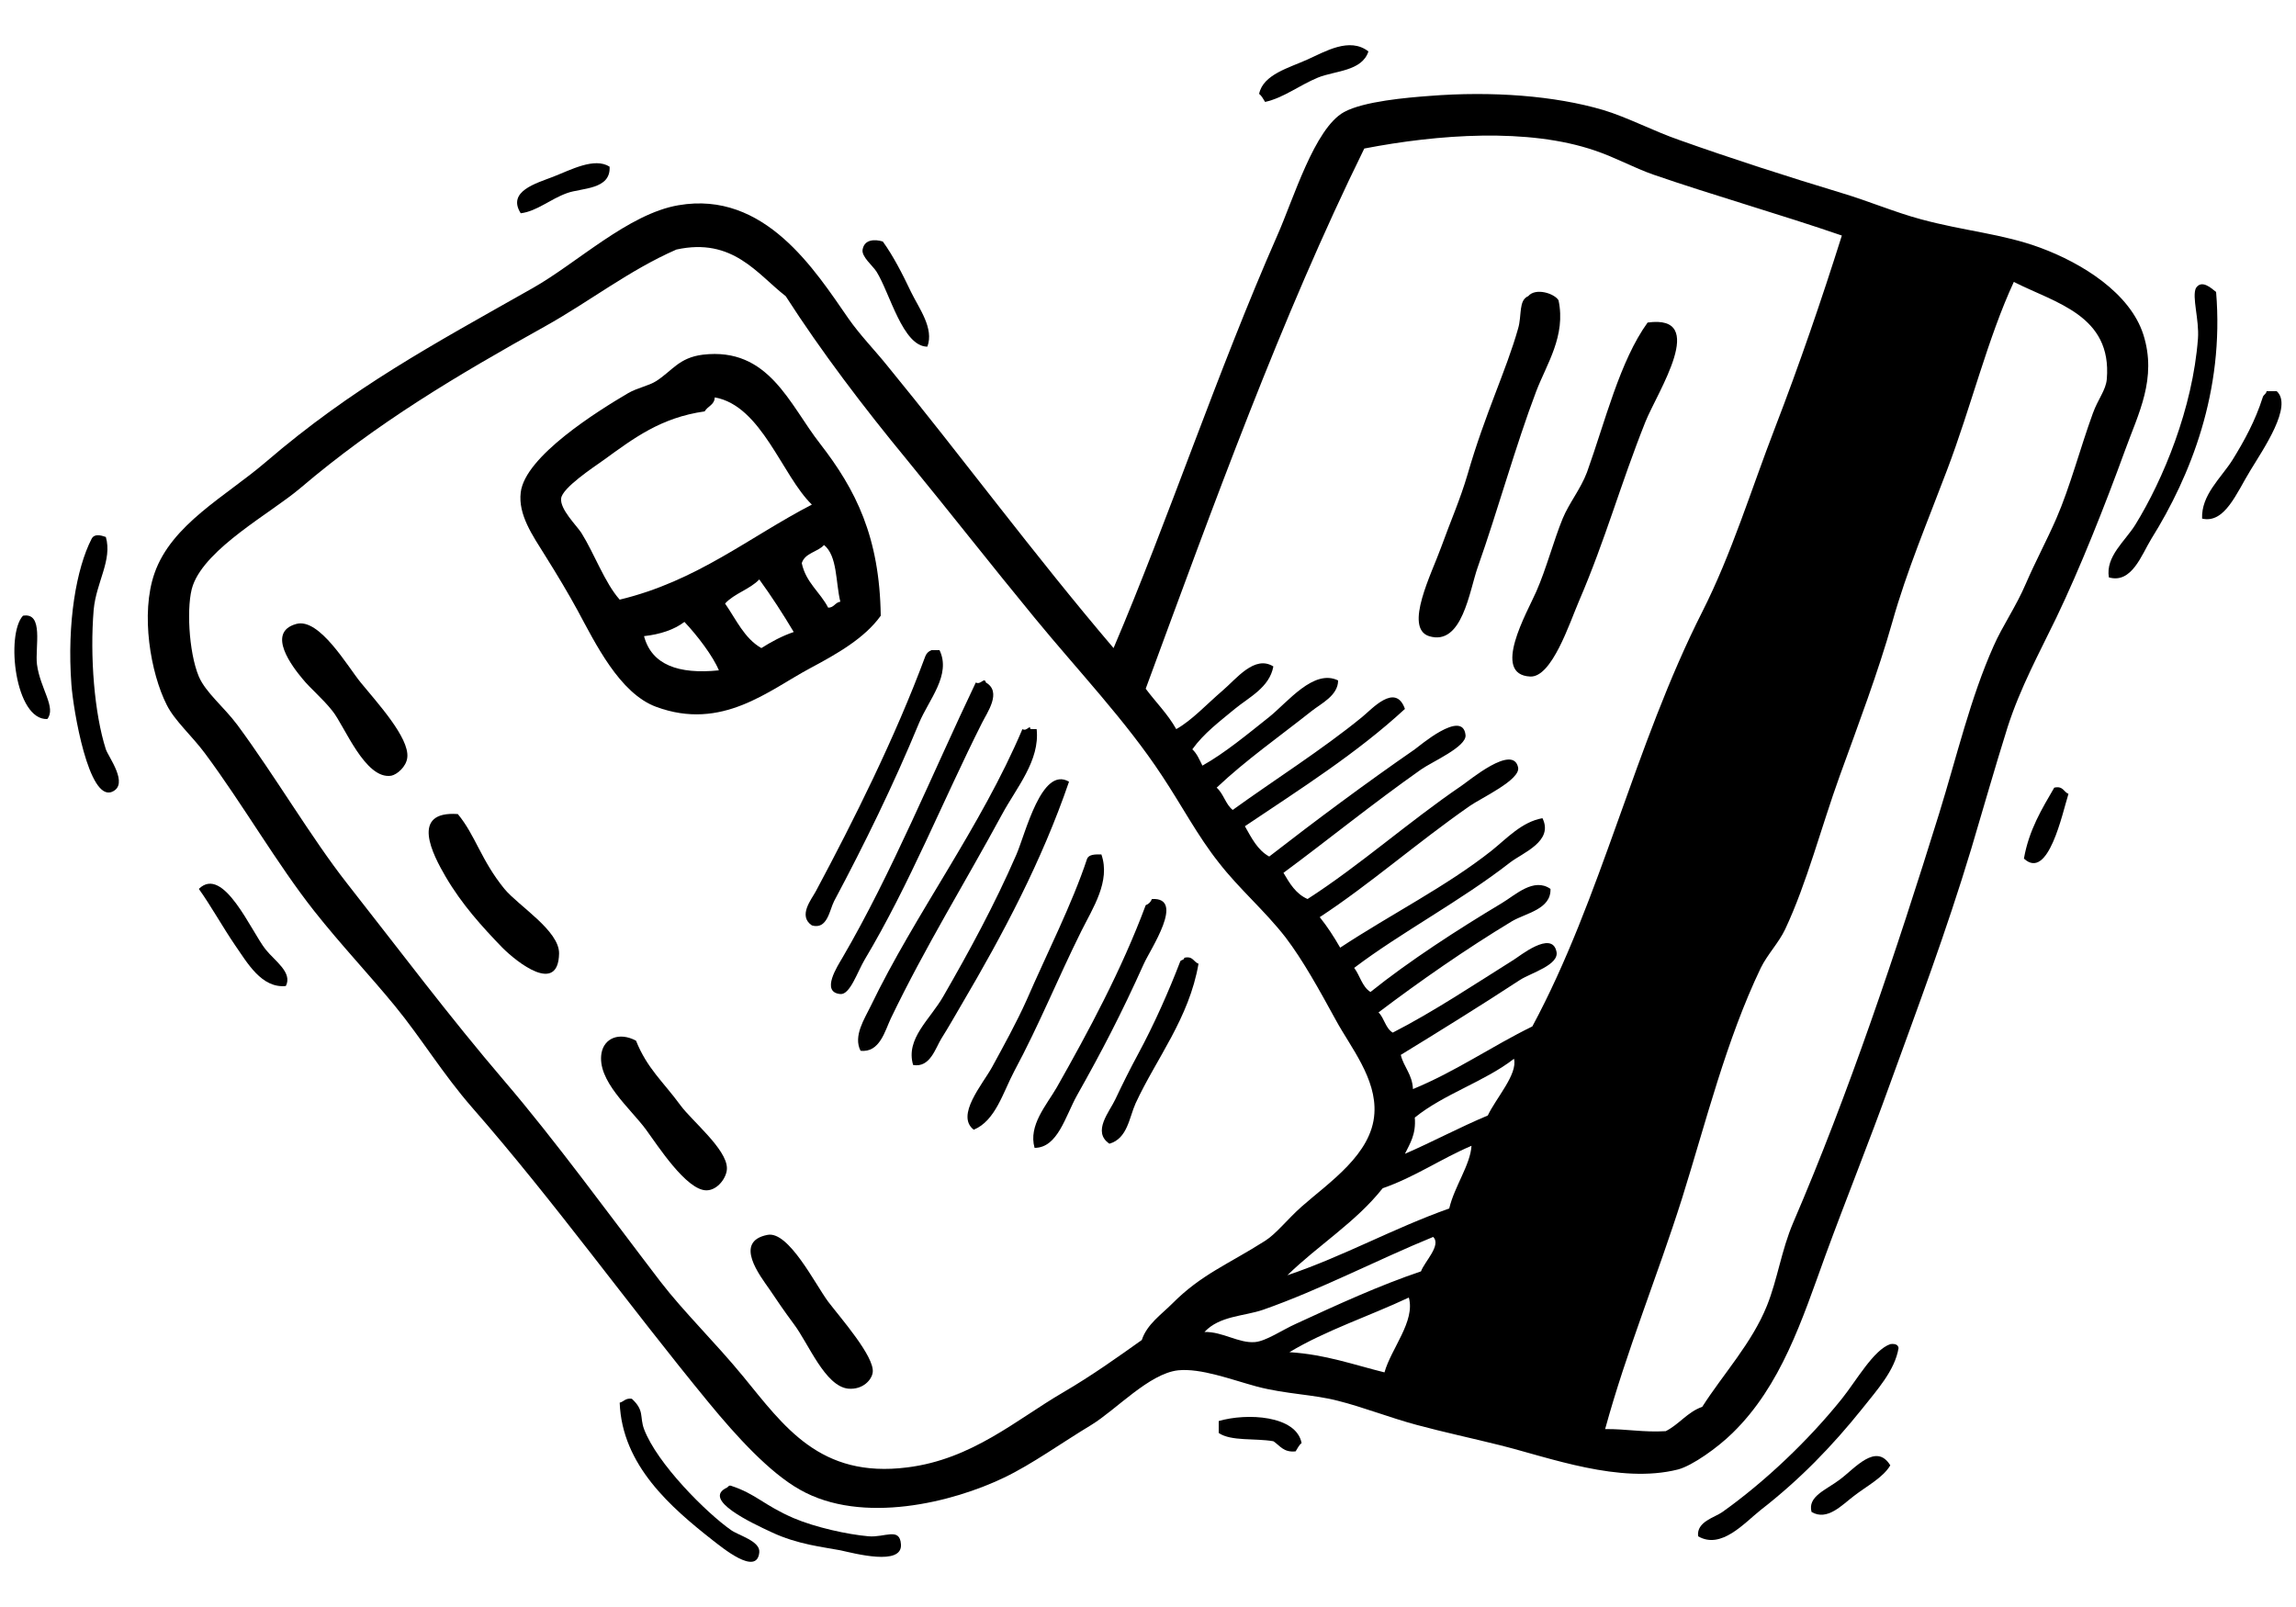 <?xml version="1.0" encoding="UTF-8"?>
<!DOCTYPE svg PUBLIC "-//W3C//DTD SVG 1.1//EN" "http://www.w3.org/Graphics/SVG/1.1/DTD/svg11.dtd">
<!-- Creator: CorelDRAW -->
<svg xmlns="http://www.w3.org/2000/svg" xml:space="preserve" width="100px" height="70px" version="1.1" style="shape-rendering:geometricPrecision; text-rendering:geometricPrecision; image-rendering:optimizeQuality; fill-rule:evenodd; clip-rule:evenodd"
viewBox="0 0 100 70"
 xmlns:xlink="http://www.w3.org/1999/xlink"
 xmlns:xodm="http://www.corel.com/coreldraw/odm/2003">
 <defs>
  <style type="text/css">
   <![CDATA[
    .fil0 {fill:black}
   ]]>
  </style>
 </defs>
 <g id="Layer_x0020_1">
  <g id="_2242351810432">
   <path class="fil0" d="M59.6 2.24c-0.28,0.87 -1.47,0.84 -2.2,1.14 -0.82,0.34 -1.49,0.88 -2.3,1.06 -0.08,-0.12 -0.14,-0.26 -0.26,-0.35 0.17,-0.85 1.32,-1.14 2.11,-1.5 0.76,-0.34 1.83,-0.99 2.65,-0.35z"/>
   <path class="fil0" d="M26.55 7.26c0.06,1.01 -1.22,0.92 -1.85,1.15 -0.75,0.27 -1.31,0.79 -2.02,0.88 -0.61,-0.96 0.69,-1.31 1.41,-1.59 0.77,-0.3 1.8,-0.86 2.46,-0.44l0 0z"/>
   <path class="fil0" d="M40.39 15.1c-1.07,0 -1.63,-2.33 -2.21,-3.26 -0.16,-0.26 -0.67,-0.66 -0.61,-0.97 0.08,-0.46 0.55,-0.45 0.88,-0.35 0.45,0.62 0.86,1.42 1.23,2.2 0.35,0.72 1.01,1.58 0.71,2.38z"/>
   <path class="fil0" d="M91.85 25.15c-0.15,-0.91 0.7,-1.57 1.15,-2.29 1.22,-1.98 2.5,-5.07 2.73,-8.11 0.06,-0.83 -0.27,-1.81 -0.09,-2.2 0.25,-0.39 0.67,0 0.88,0.17 0.36,4.32 -1.11,8.01 -2.82,10.75 -0.42,0.68 -0.85,1.97 -1.85,1.68z"/>
   <path class="fil0" d="M67.88 13.08c0.33,1.55 -0.52,2.78 -0.97,3.96 -0.89,2.34 -1.68,5.21 -2.55,7.67 -0.36,1.01 -0.67,3.45 -2.12,3 -1.11,-0.36 0.13,-2.76 0.53,-3.88 0.4,-1.11 0.82,-2.05 1.15,-3.17 0.77,-2.67 1.68,-4.51 2.2,-6.35 0.17,-0.58 0.01,-1.23 0.44,-1.41 0.32,-0.38 1.14,-0.12 1.32,0.18z"/>
   <path class="fil0" d="M71.76 14.05c2.67,-0.37 0.43,3.02 -0.09,4.31 -1.11,2.78 -1.72,5.08 -2.91,7.85 -0.4,0.93 -1.17,3.3 -2.11,3.26 -1.71,-0.08 -0.14,-2.79 0.26,-3.7 0.44,-1 0.76,-2.23 1.15,-3.18 0.28,-0.68 0.78,-1.28 1.06,-2.02 0.79,-2.2 1.43,-4.85 2.64,-6.52l0 0z"/>
   <path class="fil0" d="M29.81 27.09c-0.45,0.34 -1.05,0.54 -1.76,0.62 0.33,1.25 1.5,1.67 3.26,1.49 -0.25,-0.61 -0.94,-1.52 -1.5,-2.11zm3.26 -1.85c-0.41,0.43 -1.09,0.61 -1.49,1.05 0.48,0.69 0.84,1.52 1.58,1.94 0.43,-0.27 0.88,-0.52 1.41,-0.7 -0.47,-0.79 -0.97,-1.56 -1.5,-2.29zm2.82 -1.5c-0.28,0.31 -0.83,0.34 -0.97,0.79 0.18,0.85 0.8,1.26 1.15,1.94 0.26,0 0.3,-0.23 0.53,-0.26 -0.21,-0.85 -0.12,-1.99 -0.71,-2.47l0 0zm-4.76 -6.43c-0.01,0.33 -0.31,0.38 -0.44,0.61 -1.91,0.27 -3.09,1.17 -4.4,2.12 -0.45,0.32 -1.8,1.21 -1.85,1.67 -0.06,0.47 0.68,1.19 0.88,1.5 0.57,0.91 1.02,2.18 1.67,2.91 3.37,-0.81 5.63,-2.72 8.37,-4.14 -1.3,-1.26 -2.19,-4.31 -4.23,-4.67l0 0zm7.23 9.51c-0.7,0.98 -1.9,1.66 -3.08,2.29 -1.8,0.96 -3.83,2.74 -6.7,1.68 -1.6,-0.59 -2.65,-2.77 -3.44,-4.23 -0.37,-0.68 -0.87,-1.52 -1.41,-2.38 -0.53,-0.85 -1.17,-1.76 -1.05,-2.73 0.18,-1.57 3.36,-3.55 4.67,-4.32 0.41,-0.24 0.9,-0.32 1.23,-0.53 0.7,-0.45 0.99,-1.02 2.03,-1.15 2.88,-0.34 3.77,2.17 5.11,3.88 1.55,2 2.59,4.05 2.64,7.49z"/>
   <path class="fil0" d="M99.16 17.04c0.71,0.64 -0.57,2.5 -1.14,3.44 -0.61,0.99 -1.12,2.34 -2.11,2.11 -0.04,-1.03 0.81,-1.75 1.32,-2.55 0.52,-0.84 1,-1.72 1.32,-2.73 0.03,-0.12 0.15,-0.14 0.17,-0.27 0.15,0 0.3,0 0.44,0l0 0z"/>
   <path class="fil0" d="M4.61 23.39c0.29,1.01 -0.42,1.97 -0.53,3.17 -0.17,2.03 0.03,4.52 0.53,6.08 0.11,0.33 1.03,1.53 0.27,1.85 -1.02,0.43 -1.69,-3.57 -1.77,-4.67 -0.2,-2.71 0.22,-5.07 0.88,-6.35 0.12,-0.23 0.39,-0.16 0.62,-0.08z"/>
   <path class="fil0" d="M2.06 31.32c-1.4,0.06 -1.82,-3.67 -1.06,-4.5 0.92,-0.16 0.52,1.37 0.61,2.12 0.14,1.06 0.85,1.88 0.45,2.38z"/>
   <path class="fil0" d="M12.9 27.18c1.01,-0.29 2.25,1.87 2.81,2.55 0.71,0.87 2.12,2.4 2.03,3.26 -0.04,0.41 -0.45,0.75 -0.7,0.8 -1.14,0.18 -2.04,-2.18 -2.56,-2.82 -0.45,-0.57 -0.95,-0.96 -1.32,-1.42 -0.4,-0.48 -1.59,-2 -0.26,-2.37l0 0z"/>
   <path class="fil0" d="M40.92 28.32c0.52,1.08 -0.47,2.16 -0.89,3.17 -1.12,2.71 -2.38,5.28 -3.7,7.76 -0.2,0.38 -0.29,1.26 -0.97,1.06 -0.62,-0.42 -0.01,-1.14 0.18,-1.5 1.64,-3.07 3.45,-6.69 4.76,-10.22 0.05,-0.13 0.14,-0.22 0.27,-0.27 0.11,0 0.23,0 0.35,0l0 0z"/>
   <path class="fil0" d="M42.94 29.73c0.71,0.41 0.05,1.31 -0.17,1.76 -1.68,3.33 -3.16,7.05 -5.11,10.31 -0.32,0.54 -0.64,1.54 -1.06,1.5 -0.87,-0.08 -0.12,-1.22 0.09,-1.58 2.14,-3.66 3.95,-8.1 5.81,-11.99 0.22,0.12 0.37,-0.26 0.44,0l0 0z"/>
   <path class="fil0" d="M45.15 31.76c0.15,1.37 -0.88,2.55 -1.5,3.7 -1.63,3.01 -3.34,5.76 -4.85,8.9 -0.25,0.52 -0.48,1.51 -1.32,1.41 -0.33,-0.64 0.18,-1.4 0.44,-1.94 1.94,-4.03 4.8,-7.8 6.61,-12.07 0.2,0.12 0.33,-0.23 0.35,0 0.09,0 0.18,0 0.27,0z"/>
   <path class="fil0" d="M46.56 34.05c-1.19,3.47 -2.87,6.63 -4.67,9.69 -0.27,0.46 -0.58,1.01 -0.89,1.5 -0.26,0.42 -0.49,1.28 -1.23,1.15 -0.34,-1.15 0.74,-1.98 1.32,-3 1.1,-1.91 2.22,-3.96 3.18,-6.17 0.4,-0.93 1.1,-3.87 2.29,-3.17l0 0z"/>
   <path class="fil0" d="M90.09 34.58c-0.27,0.86 -0.88,3.8 -1.94,2.82 0.22,-1.25 0.78,-2.16 1.32,-3.09 0.39,-0.09 0.41,0.19 0.62,0.27l0 0z"/>
   <path class="fil0" d="M19.94 35.46c0.77,0.93 1.01,2.01 2.03,3.26 0.61,0.74 2.4,1.82 2.38,2.82 -0.04,1.79 -1.82,0.39 -2.47,-0.26 -0.89,-0.92 -1.76,-1.88 -2.47,-3.09 -0.56,-0.96 -1.57,-2.88 0.53,-2.73l0 0z"/>
   <path class="fil0" d="M47.97 37.22c0.41,1.17 -0.38,2.34 -0.88,3.35 -1.01,2.03 -1.83,4.07 -2.91,6.08 -0.49,0.92 -0.82,2.17 -1.77,2.56 -0.8,-0.62 0.38,-1.97 0.8,-2.73 0.5,-0.92 1.06,-1.93 1.5,-2.91 0.9,-2.07 1.98,-4.18 2.64,-6.17 0.08,-0.18 0.34,-0.19 0.62,-0.18l0 0z"/>
   <path class="fil0" d="M12.45 42.95c-1.06,0.11 -1.69,-1.03 -2.2,-1.76 -0.56,-0.82 -1.06,-1.73 -1.59,-2.47 1.07,-1.05 2.28,1.85 2.91,2.64 0.4,0.5 1.18,1 0.88,1.59l0 0z"/>
   <path class="fil0" d="M45.06 50c-0.28,-0.98 0.52,-1.86 0.97,-2.64 1.38,-2.44 2.82,-5.11 3.87,-7.93 0.13,-0.05 0.22,-0.14 0.27,-0.27 1.48,-0.08 -0.08,2.21 -0.35,2.82 -1,2.22 -1.83,3.81 -2.91,5.73 -0.51,0.91 -0.84,2.29 -1.85,2.29l0 0z"/>
   <path class="fil0" d="M52.2 41.98c-0.41,2.38 -1.84,4.13 -2.74,6.08 -0.28,0.62 -0.35,1.53 -1.14,1.76 -0.77,-0.52 0.01,-1.4 0.26,-1.94 0.3,-0.64 0.65,-1.34 0.97,-1.93 0.73,-1.35 1.37,-2.81 1.85,-4.06 0.02,-0.09 0.18,-0.06 0.18,-0.17 0.38,-0.09 0.4,0.18 0.62,0.26l0 0z"/>
   <path class="fil0" d="M27.7 45.33c0.49,1.22 1.17,1.77 1.94,2.82 0.49,0.67 2.01,1.9 2.02,2.73 0.01,0.39 -0.39,0.96 -0.88,0.97 -0.88,0.02 -2.16,-1.99 -2.64,-2.64 -0.69,-0.94 -2.16,-2.14 -1.94,-3.35 0.12,-0.63 0.76,-0.92 1.5,-0.53l0 0z"/>
   <path class="fil0" d="M33.43 53.79c0.92,-0.18 2.08,2.16 2.64,2.91 0.54,0.71 2.03,2.4 1.94,3.08 -0.04,0.32 -0.42,0.76 -1.06,0.71 -1.02,-0.1 -1.74,-1.98 -2.38,-2.82 -0.45,-0.61 -0.68,-0.95 -1.05,-1.5 -0.41,-0.59 -1.59,-2.09 -0.09,-2.38z"/>
   <path class="fil0" d="M82.69 58.72c-0.16,0.98 -0.95,1.84 -1.59,2.65 -1.3,1.62 -2.7,3.07 -4.41,4.4 -0.71,0.56 -1.72,1.74 -2.73,1.15 -0.08,-0.64 0.73,-0.82 1.06,-1.06 1.84,-1.31 3.73,-3.1 5.2,-4.93 0.64,-0.8 1.38,-2.13 2.11,-2.38 0.2,-0.03 0.34,0.02 0.36,0.17l0 0z"/>
   <path class="fil0" d="M27.52 60.93c0.56,0.52 0.33,0.77 0.53,1.32 0.57,1.51 2.72,3.65 3.79,4.4 0.34,0.24 1.28,0.48 1.23,0.97 -0.1,1.06 -1.64,-0.23 -2.02,-0.52 -1.82,-1.43 -3.96,-3.27 -4.06,-6 0.19,-0.05 0.25,-0.21 0.53,-0.17l0 0z"/>
   <path class="fil0" d="M56.69 62.86c-0.12,0.09 -0.18,0.24 -0.26,0.36 -0.53,0.06 -0.69,-0.26 -0.97,-0.44 -0.78,-0.14 -1.84,0.01 -2.38,-0.36 0,-0.17 0,-0.35 0,-0.52 1.22,-0.36 3.38,-0.25 3.61,0.96l0 0z"/>
   <path class="fil0" d="M82.33 63.83c-0.32,0.54 -1.04,0.91 -1.58,1.33 -0.51,0.38 -1.16,1.11 -1.85,0.7 -0.18,-0.68 0.62,-0.95 1.23,-1.41 0.66,-0.49 1.58,-1.63 2.2,-0.62l0 0z"/>
   <path class="fil0" d="M31.66 64.8c0.04,-0.01 0.08,-0.12 0.18,-0.08 1.1,0.36 1.41,0.84 2.73,1.41 0.94,0.4 2.34,0.71 3.26,0.79 0.71,0.06 1.36,-0.41 1.41,0.35 0.07,0.96 -2.04,0.39 -2.64,0.26 -0.72,-0.14 -1.86,-0.25 -3,-0.79 -0.86,-0.4 -3.05,-1.42 -1.94,-1.94l0 0z"/>
   <path class="fil0" d="M61.36 56.52c-1.72,0.81 -3.62,1.43 -5.2,2.38 1.58,0.1 2.8,0.55 4.14,0.88 0.29,-1.04 1.35,-2.23 1.06,-3.26l0 0zm-6.34 0.53c-0.84,0.29 -1.9,0.26 -2.56,0.97 0.79,-0.02 1.49,0.5 2.2,0.44 0.48,-0.04 1.19,-0.53 1.77,-0.79 1.82,-0.84 3.65,-1.68 5.46,-2.29 0.15,-0.42 0.9,-1.14 0.53,-1.5 -2.4,0.98 -4.92,2.3 -7.4,3.17zm5.2 -5.29c-1.17,1.48 -2.81,2.48 -4.15,3.79 2.48,-0.84 4.6,-2.04 7.05,-2.91 0.22,-0.95 0.92,-1.9 0.97,-2.73 -1.34,0.57 -2.46,1.36 -3.87,1.85zm1.4 -3.08c0.06,0.73 -0.21,1.13 -0.43,1.58 1.22,-0.53 2.37,-1.15 3.61,-1.67 0.35,-0.75 1.31,-1.8 1.14,-2.47 -1.29,1 -3.05,1.53 -4.32,2.56zm23.18 -28.2c-0.83,2.2 -1.75,4.37 -2.38,6.61 -0.62,2.19 -1.48,4.46 -2.29,6.7 -0.81,2.24 -1.43,4.67 -2.38,6.69 -0.28,0.59 -0.77,1.09 -1.06,1.68 -1.51,3.15 -2.39,6.72 -3.43,10.04 -1.08,3.41 -2.42,6.65 -3.35,10.05 0.92,-0.01 1.67,0.15 2.64,0.09 0.59,-0.3 0.94,-0.83 1.59,-1.06 0.92,-1.44 2.16,-2.77 2.82,-4.41 0.46,-1.15 0.63,-2.42 1.14,-3.61 2.41,-5.6 4.49,-11.81 6.35,-17.8 0.78,-2.52 1.37,-5.06 2.38,-7.32 0.38,-0.87 0.97,-1.7 1.41,-2.73 0.4,-0.93 0.9,-1.86 1.32,-2.82 0.6,-1.38 1.04,-3.07 1.59,-4.58 0.23,-0.64 0.57,-1.01 0.61,-1.5 0.23,-2.78 -2.24,-3.31 -4.05,-4.23 -1.14,2.46 -1.86,5.44 -2.91,8.2l0 0zm-61.07 -6.26c-3.84,2.14 -7.3,4.19 -10.66,7.05 -1.26,1.07 -4.09,2.59 -4.67,4.23 -0.29,0.81 -0.19,2.9 0.26,3.97 0.3,0.7 1.09,1.32 1.68,2.11 1.64,2.22 3.23,4.93 4.76,6.88 2.35,2.99 4.45,5.8 6.87,8.63 2.2,2.57 4.51,5.75 6.79,8.73 1.03,1.34 2.37,2.63 3.61,4.14 1.78,2.17 3.34,4.44 7.14,3.96 2.83,-0.35 4.77,-2.09 6.78,-3.26 1.3,-0.76 2.44,-1.58 3.44,-2.29 0.22,-0.68 0.85,-1.11 1.32,-1.58 1.27,-1.28 2.43,-1.71 4.05,-2.74 0.49,-0.31 0.97,-0.94 1.59,-1.49 1.2,-1.06 3.06,-2.28 3.17,-4.06 0.1,-1.52 -1.04,-2.89 -1.67,-4.05 -0.75,-1.37 -1.44,-2.62 -2.2,-3.62 -0.91,-1.17 -2.02,-2.11 -2.91,-3.26 -0.92,-1.16 -1.6,-2.47 -2.47,-3.78 -1.57,-2.39 -3.68,-4.6 -5.55,-6.88 -1.86,-2.26 -3.69,-4.6 -5.55,-6.87 -1.92,-2.33 -3.74,-4.73 -5.29,-7.14 -1.24,-0.96 -2.3,-2.57 -4.76,-2.03 -2.06,0.9 -3.79,2.27 -5.73,3.35l0 0zm48.29 -6.61c-0.86,-0.3 -1.68,-0.76 -2.55,-1.05 -2.9,-1 -6.85,-0.71 -10.05,-0.09 -3.63,7.38 -6.55,15.48 -9.52,23.53 0.44,0.59 0.96,1.1 1.33,1.76 0.68,-0.38 1.32,-1.08 2.02,-1.68 0.6,-0.51 1.39,-1.56 2.21,-1.05 -0.17,0.92 -1.06,1.34 -1.68,1.85 -0.65,0.54 -1.35,1.06 -1.85,1.76 0.2,0.18 0.31,0.45 0.44,0.71 0.98,-0.55 1.94,-1.35 2.91,-2.12 0.81,-0.65 1.94,-2.11 3,-1.59 0,0.66 -0.75,1.01 -1.15,1.33 -1.44,1.14 -2.87,2.14 -4.14,3.34 0.3,0.26 0.39,0.73 0.7,0.97 1.74,-1.26 3.92,-2.64 5.64,-4.05 0.4,-0.32 1.45,-1.52 1.86,-0.35 -2.09,1.93 -4.56,3.49 -6.97,5.11 0.29,0.51 0.55,1.04 1.06,1.32 2.01,-1.56 4.17,-3.17 6.34,-4.67 0.15,-0.1 2.09,-1.78 2.21,-0.62 0.05,0.51 -1.46,1.16 -1.94,1.5 -2.13,1.5 -4.08,3.09 -5.99,4.5 0.27,0.46 0.54,0.92 1.05,1.14 2.27,-1.46 4.42,-3.38 6.7,-4.93 0.33,-0.22 2.25,-1.84 2.47,-0.8 0.11,0.54 -1.63,1.34 -2.11,1.68 -2.31,1.61 -4.35,3.41 -6.53,4.84 0.33,0.41 0.62,0.86 0.89,1.33 2.23,-1.47 4.63,-2.67 6.6,-4.23 0.66,-0.53 1.31,-1.25 2.21,-1.41 0.5,1.01 -0.87,1.51 -1.41,1.93 -2.14,1.67 -4.76,3.05 -6.79,4.59 0.25,0.33 0.35,0.83 0.71,1.05 1.68,-1.35 3.83,-2.74 5.72,-3.87 0.6,-0.36 1.39,-1.13 2.12,-0.62 0.03,0.89 -1.07,1.05 -1.68,1.41 -1.99,1.2 -4.04,2.63 -5.81,3.97 0.25,0.24 0.3,0.69 0.62,0.88 1.76,-0.9 3.59,-2.12 5.28,-3.18 0.22,-0.13 1.65,-1.3 1.85,-0.35 0.13,0.58 -1.11,0.93 -1.58,1.23 -1.74,1.14 -3.6,2.29 -5.2,3.27 0.13,0.54 0.5,0.84 0.53,1.49 1.87,-0.77 3.42,-1.86 5.2,-2.73 3.02,-5.62 4.44,-12.21 7.4,-18.06 1.29,-2.55 2.12,-5.3 3.17,-8.02 1.06,-2.75 2.02,-5.55 2.91,-8.37 -2.64,-0.91 -5.59,-1.75 -8.2,-2.65l0 0zm-23.52 20.62c2.36,-5.53 4.53,-12.06 7.13,-17.97 0.71,-1.6 1.62,-4.67 2.91,-5.38 0.86,-0.47 2.76,-0.63 3.7,-0.7 2.74,-0.22 5.48,-0.01 7.58,0.61 1.07,0.32 2.19,0.92 3.35,1.32 2.28,0.81 4.64,1.57 7.05,2.3 1.17,0.35 2.32,0.84 3.44,1.14 1.87,0.51 3.55,0.63 5.2,1.24 1.84,0.68 3.91,1.98 4.49,3.78 0.61,1.92 -0.22,3.45 -0.79,5.03 -0.9,2.47 -1.96,5.14 -3,7.31 -0.74,1.53 -1.57,3.05 -2.12,4.76 -0.56,1.78 -1.06,3.55 -1.58,5.29 -1.1,3.65 -2.36,6.99 -3.53,10.22 -0.92,2.56 -1.93,5.06 -2.82,7.49 -1.03,2.84 -1.93,5.68 -4.05,7.75 -0.65,0.64 -1.76,1.43 -2.38,1.59 -2.54,0.64 -5.59,-0.52 -7.76,-1.06 -1.2,-0.3 -2.42,-0.56 -3.61,-0.88 -1.19,-0.32 -2.35,-0.78 -3.43,-1.05 -1.06,-0.28 -2.27,-0.29 -3.53,-0.62 -1.14,-0.31 -2.44,-0.81 -3.44,-0.71 -1.26,0.14 -2.7,1.72 -3.78,2.38 -1.31,0.79 -2.58,1.71 -3.79,2.29 -2.24,1.08 -6.19,2.07 -8.9,0.53 -1.32,-0.74 -2.77,-2.33 -3.97,-3.79 -3.52,-4.28 -6.72,-8.76 -10.31,-12.86 -1.29,-1.48 -2.21,-3.02 -3.35,-4.41 -1.13,-1.38 -2.35,-2.66 -3.52,-4.14 -1.62,-2.05 -3.11,-4.65 -4.76,-6.87 -0.57,-0.77 -1.33,-1.43 -1.67,-2.12 -0.7,-1.38 -1.15,-3.97 -0.53,-5.73 0.74,-2.13 3.1,-3.35 4.84,-4.84 3.8,-3.26 7.23,-5.09 11.63,-7.58 1.93,-1.09 4.17,-3.24 6.35,-3.61 3.76,-0.65 5.95,2.84 7.4,4.93 0.51,0.73 1.12,1.35 1.67,2.03 3.27,3.99 6.38,8.22 9.88,12.33l0 0z"/>
  </g>
 </g>
</svg>
